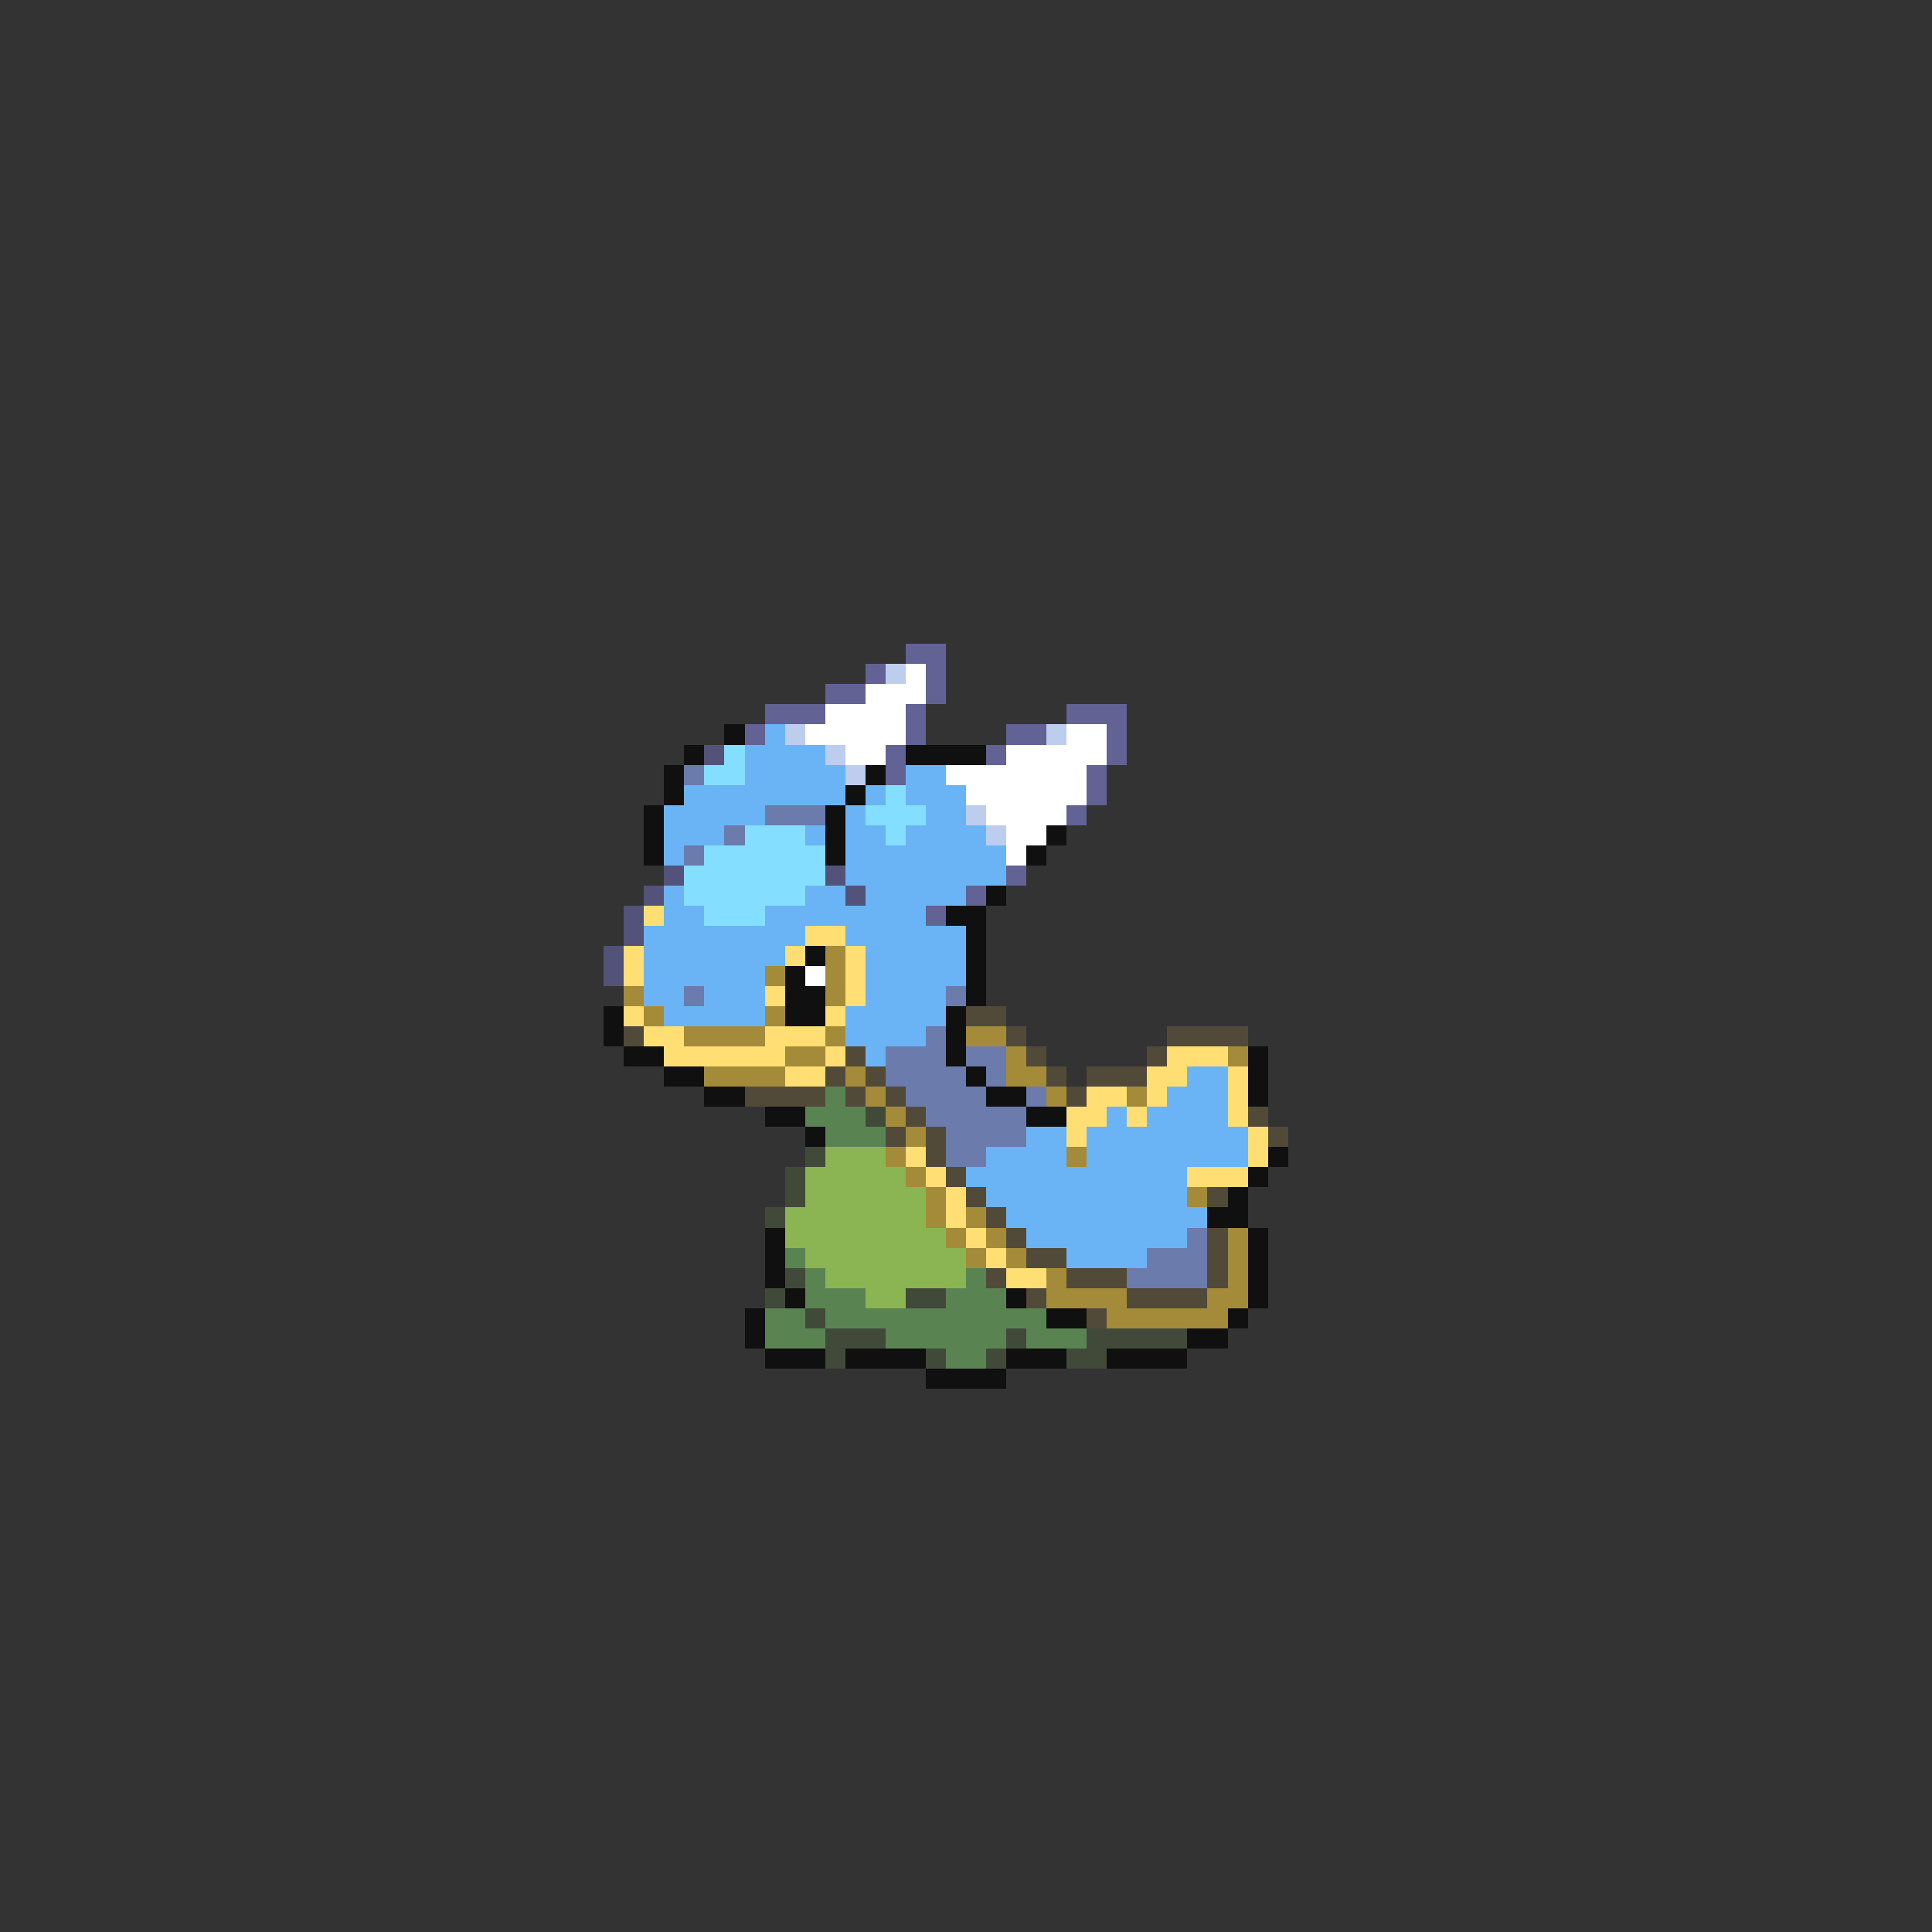 <svg xmlns="http://www.w3.org/2000/svg" viewBox="0 -0.5 96 96" shape-rendering="crispEdges">
<rect x="0" y="-0.5" width="96" height="96" fill="#333333" stroke="none"/>
<path stroke="#626294" d="M45 32h2M43 33h1M46 33h1M41 34h2M46 34h1M38 35h3M45 35h1M53 35h3M37 36h1M45 36h1M50 36h2M55 36h1M44 37h1M49 37h1M55 37h1M44 38h1M54 38h1M54 39h1M53 40h1M50 43h1M48 44h1M46 45h1" />
<path stroke="#bdcdee" d="M44 33h1M39 36h1M52 36h1M41 37h1M42 38h1M48 40h1M49 41h1" />
<path stroke="#ffffff" d="M45 33h1M43 34h3M41 35h4M40 36h5M53 36h2M42 37h2M50 37h5M47 38h7M48 39h6M49 40h4M50 41h2M50 42h1M40 48h1" />
<path stroke="#101010" d="M36 36h1M34 37h1M45 37h4M33 38h1M43 38h1M33 39h1M42 39h1M32 40h1M41 40h1M32 41h1M41 41h1M52 41h1M32 42h1M41 42h1M51 42h1M49 44h1M47 45h2M48 46h1M40 47h1M48 47h1M39 48h1M48 48h1M39 49h2M48 49h1M30 50h1M39 50h2M47 50h1M30 51h1M47 51h1M31 52h2M47 52h1M62 52h1M33 53h2M48 53h1M62 53h1M35 54h2M49 54h2M62 54h1M38 55h2M51 55h2M40 56h1M63 57h1M62 58h1M61 59h1M60 60h2M38 61h1M62 61h1M38 62h1M62 62h1M38 63h1M62 63h1M39 64h1M50 64h1M62 64h1M37 65h1M52 65h2M61 65h1M37 66h1M59 66h2M38 67h3M42 67h4M50 67h3M55 67h4M46 68h4" />
<path stroke="#6ab4f6" d="M38 36h1M37 37h4M37 38h5M45 38h2M34 39h8M43 39h1M45 39h3M33 40h5M42 40h1M46 40h2M33 41h3M40 41h1M42 41h2M45 41h4M33 42h1M42 42h8M42 43h8M33 44h1M40 44h2M43 44h5M33 45h2M38 45h8M32 46h8M42 46h6M32 47h7M43 47h5M32 48h6M43 48h5M32 49h2M35 49h3M43 49h4M33 50h5M42 50h5M42 51h4M43 52h1M59 53h2M58 54h3M55 55h1M57 55h4M51 56h2M54 56h8M49 57h4M54 57h8M48 58h11M49 59h10M50 60h10M51 61h8M53 62h4" />
<path stroke="#52527b" d="M35 37h1M33 43h1M41 43h1M32 44h1M42 44h1M31 45h1M31 46h1M30 47h1M30 48h1" />
<path stroke="#83deff" d="M36 37h1M35 38h2M44 39h1M43 40h3M37 41h3M44 41h1M35 42h6M34 43h7M34 44h6M35 45h3" />
<path stroke="#6a7bac" d="M34 38h1M38 40h3M36 41h1M34 42h1M34 49h1M47 49h1M46 51h1M44 52h3M48 52h2M44 53h4M49 53h1M45 54h4M51 54h1M46 55h5M47 56h4M47 57h2M59 61h1M57 62h3M56 63h4" />
<path stroke="#ffde73" d="M32 45h1M40 46h2M31 47h1M39 47h1M42 47h1M31 48h1M42 48h1M38 49h1M42 49h1M31 50h1M41 50h1M32 51h2M38 51h3M33 52h6M41 52h1M58 52h3M39 53h2M57 53h2M61 53h1M54 54h2M57 54h1M61 54h1M53 55h2M56 55h1M61 55h1M53 56h1M62 56h1M45 57h1M62 57h1M46 58h1M59 58h3M47 59h1M47 60h1M48 61h1M49 62h1M50 63h2" />
<path stroke="#a48b39" d="M41 47h1M38 48h1M41 48h1M31 49h1M41 49h1M32 50h1M38 50h1M34 51h4M41 51h1M48 51h2M39 52h2M50 52h1M61 52h1M35 53h4M42 53h1M50 53h2M43 54h1M52 54h1M56 54h1M44 55h1M45 56h1M44 57h1M53 57h1M45 58h1M46 59h1M59 59h1M46 60h1M48 60h1M47 61h1M49 61h1M61 61h1M48 62h1M50 62h1M61 62h1M52 63h1M61 63h1M52 64h4M60 64h2M55 65h6" />
<path stroke="#524a39" d="M48 50h2M31 51h1M50 51h1M58 51h4M42 52h1M51 52h1M57 52h1M41 53h1M43 53h1M52 53h1M54 53h3M37 54h4M42 54h1M44 54h1M53 54h1M45 55h1M62 55h1M44 56h1M46 56h1M63 56h1M46 57h1M47 58h1M48 59h1M60 59h1M49 60h1M50 61h1M60 61h1M51 62h2M60 62h1M49 63h1M53 63h3M60 63h1M51 64h1M56 64h4M54 65h1" />
<path stroke="#5a8352" d="M41 54h1M40 55h3M41 56h3M39 62h1M40 63h1M48 63h1M40 64h3M47 64h3M38 65h2M41 65h11M38 66h3M44 66h6M51 66h3M47 67h2" />
<path stroke="#414a39" d="M43 55h1M40 57h1M39 58h1M39 59h1M38 60h1M39 63h1M38 64h1M45 64h2M40 65h1M41 66h3M50 66h1M54 66h5M41 67h1M46 67h1M49 67h1M53 67h2" />
<path stroke="#8bb452" d="M41 57h3M40 58h5M40 59h6M39 60h7M39 61h8M40 62h8M41 63h7M43 64h2" />
</svg>